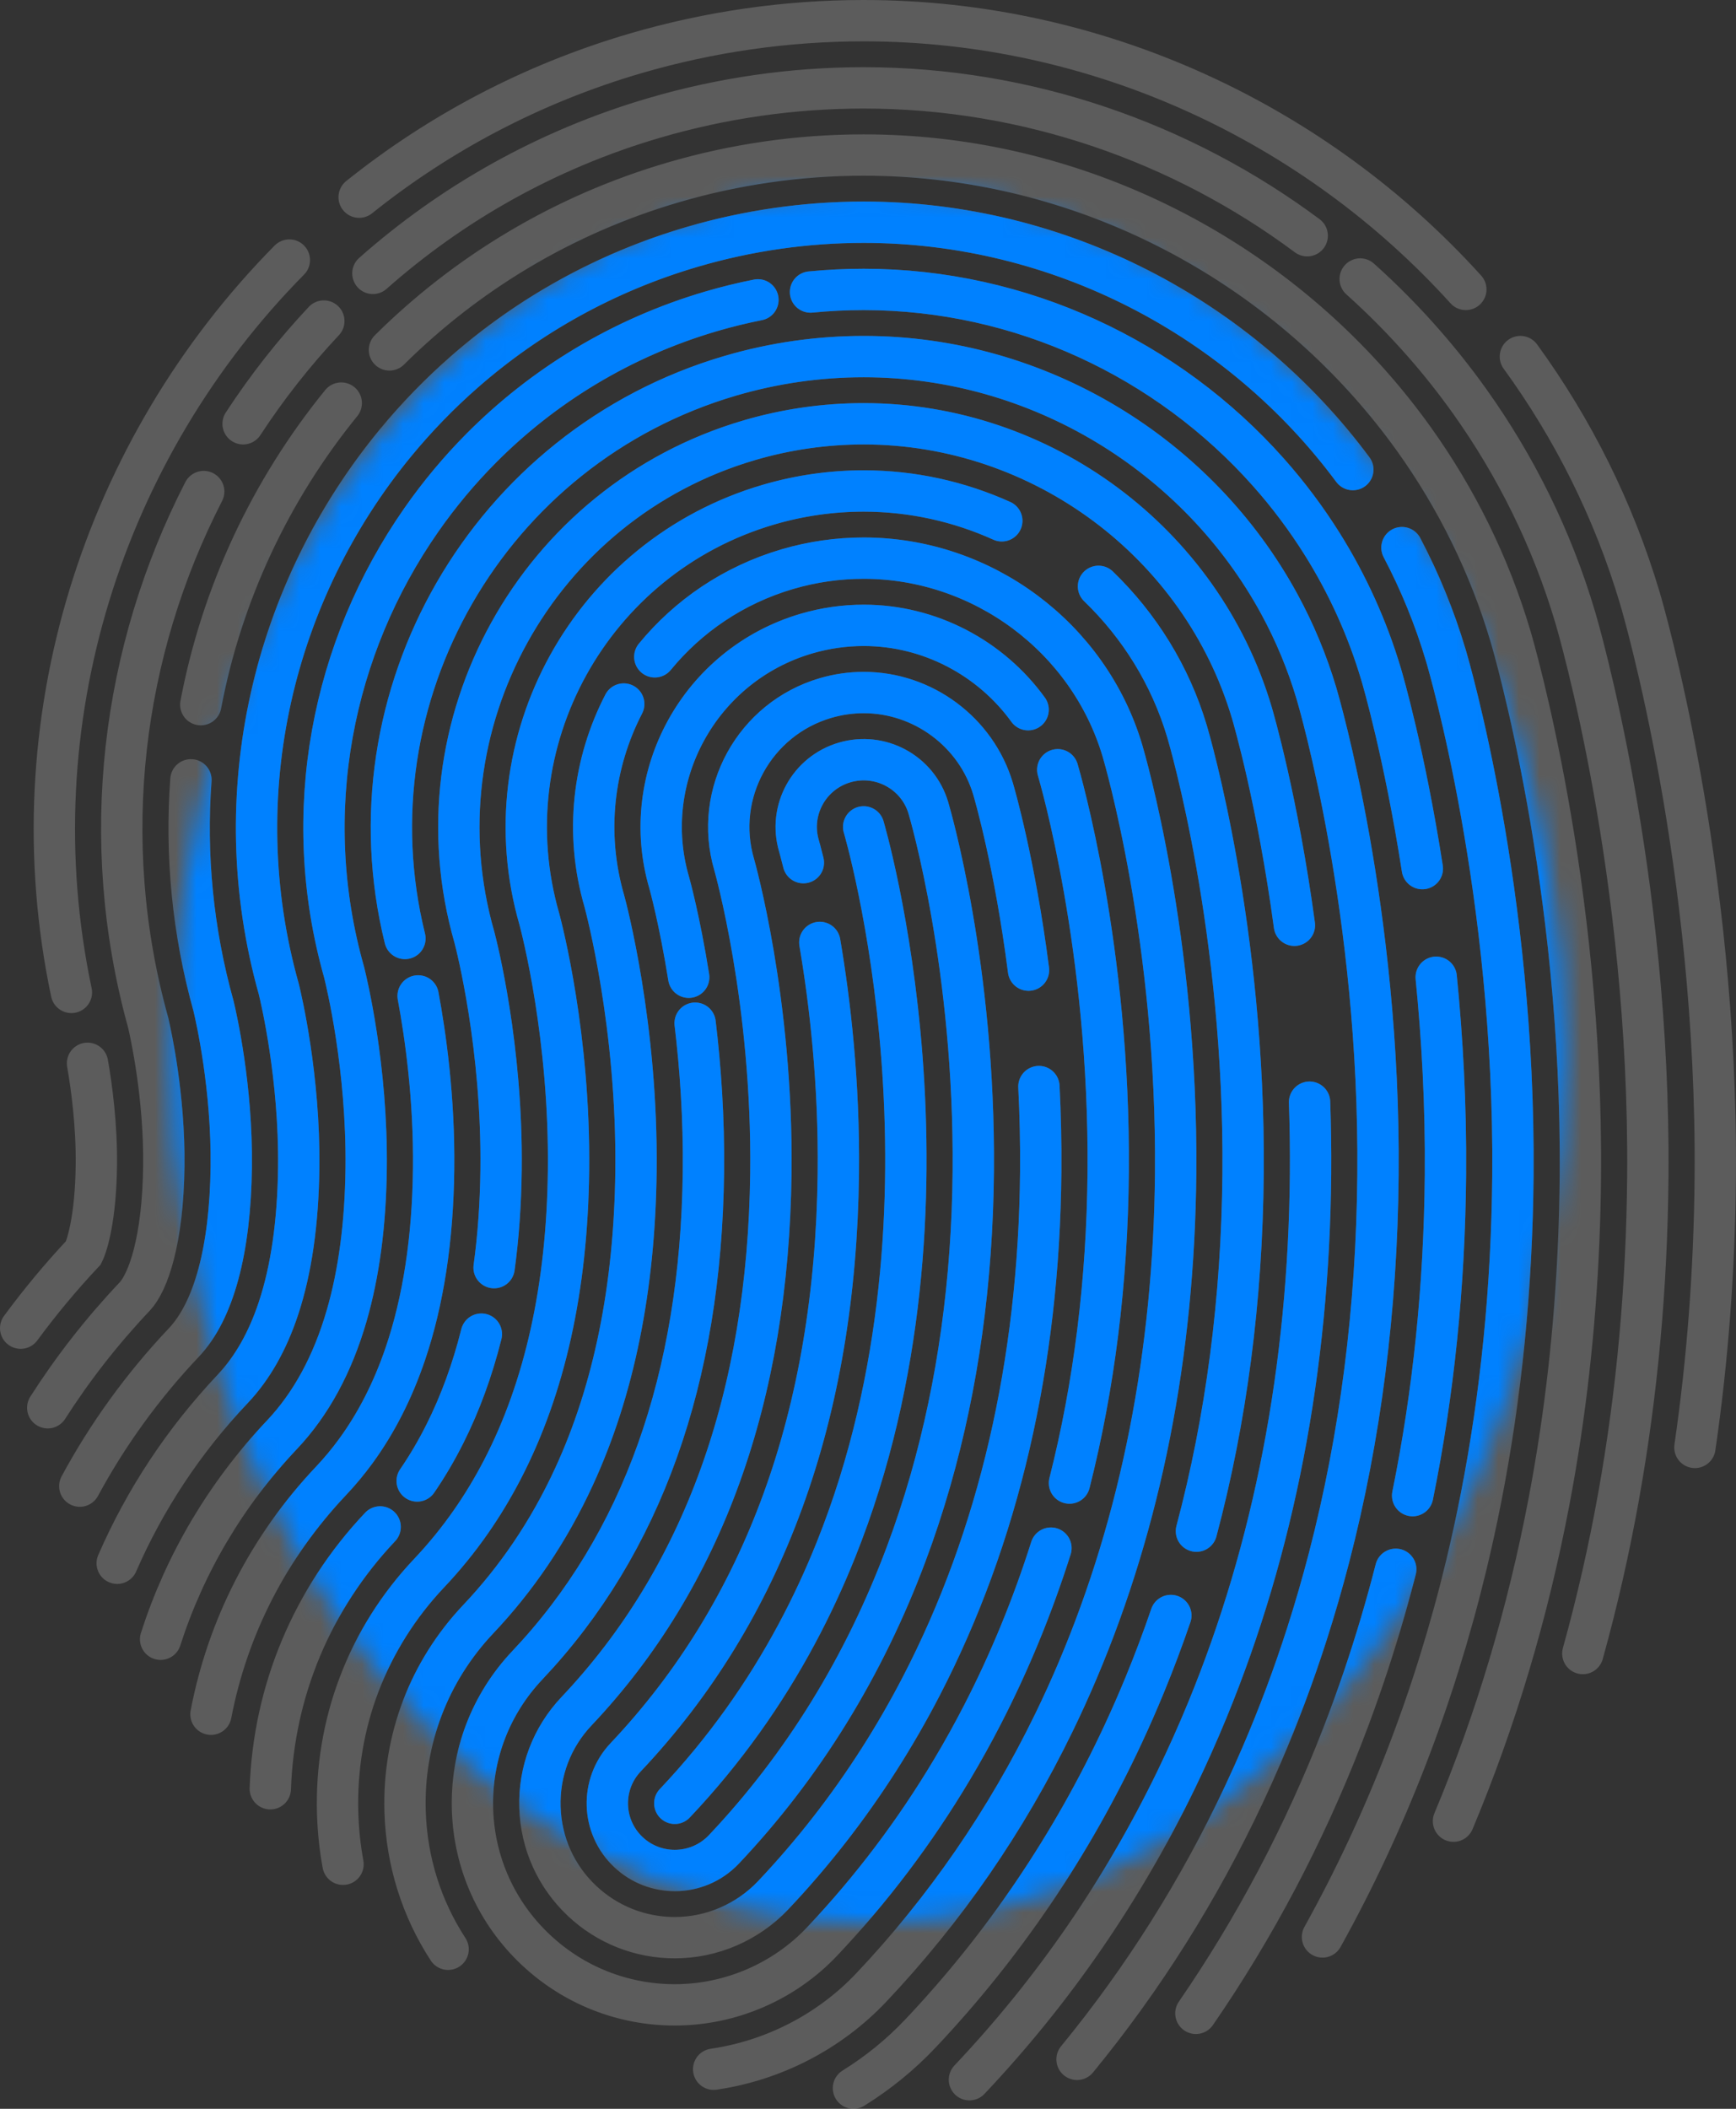 <?xml version="1.0" encoding="UTF-8" standalone="no"?>
<!-- Created with Keyshape -->
<svg xmlns="http://www.w3.org/2000/svg" width="84" height="102" viewBox="0 0 84 102">
    <rect x="0" y="0" width="84" height="102" fill="#333333" stroke="none"/>
    <defs>
        <mask id="Mask-1">
            <ellipse rx="4.923" ry="7.324" fill="#ffffff" stroke="none" stroke-width="0" fill-rule="nonzero" transform="translate(41,50) scale(6.846,5.736)"/>
        </mask>
    </defs>
    <path fill="none" stroke="#ffffff" stroke-linecap="round" stroke-opacity="0.2" stroke-width="2" d="M40.79,38.995C40.79,38.995,46.177,57.146,39.454,73.948C38.902,75.328,38.268,76.699,37.543,78.05C36.015,80.897,34.081,83.655,31.651,86.224M37.873,40.726C37.745,40.209,37.663,39.925,37.659,39.912C37.153,38.191,38.142,36.385,39.87,35.879C41.597,35.373,43.41,36.355,43.92,38.074C44.013,38.385,46.178,45.801,46.094,55.65C46.048,60.968,45.347,65.98,44.02,70.607C43.67,71.827,43.277,73.021,42.84,74.186C40.812,79.599,37.857,84.403,34.027,88.452C33.385,89.131,32.518,89.474,31.65,89.474C30.848,89.474,30.043,89.181,29.413,88.59C28.101,87.359,28.039,85.302,29.275,83.996C35.965,76.923,39.427,67.43,39.564,55.779C39.616,51.349,39.152,47.423,38.668,44.585M49.27,51.556C49.337,52.875,49.37,54.253,49.358,55.679C49.278,64.943,47.308,73.356,43.586,80.543C42.954,81.763,42.271,82.948,41.539,84.095C40.035,86.452,38.321,88.652,36.403,90.68C35.174,91.978,33.442,92.723,31.65,92.723C29.98,92.723,28.391,92.095,27.175,90.955C25.906,89.765,25.178,88.153,25.126,86.418C25.073,84.683,25.703,83.031,26.899,81.767C33.01,75.308,36.173,66.552,36.3,55.741C36.399,47.41,34.542,40.88,34.524,40.816C33.516,37.389,35.5,33.771,38.949,32.762C39.55,32.586,40.17,32.497,40.793,32.497C43.664,32.497,46.237,34.412,47.051,37.154C47.114,37.367,48.104,40.752,48.767,45.925M32.325,46.268C31.881,43.483,31.393,41.738,31.384,41.706C29.877,36.58,32.855,31.158,38.028,29.644C38.928,29.381,39.858,29.247,40.793,29.247C43.989,29.247,46.94,30.829,48.748,33.327M49.852,73.881C48.961,76.691,47.857,79.375,46.548,81.918C46.08,82.828,45.585,83.72,45.064,84.593C43.274,87.594,41.176,90.374,38.779,92.908C36.936,94.856,34.338,95.973,31.65,95.973C29.145,95.973,26.761,95.031,24.937,93.32C23.033,91.536,21.942,89.119,21.863,86.516C21.785,83.913,22.729,81.436,24.522,79.54C30.055,73.692,32.919,65.672,33.036,55.703C33.068,53.055,32.887,50.59,32.635,48.49M50.181,36.232C50.285,36.583,52.715,44.907,52.622,55.706C52.576,60.992,51.944,66.022,50.749,70.734M20.682,93.284C19.397,91.312,18.673,89.023,18.601,86.613C18.496,83.143,19.755,79.84,22.146,77.312C23.07,76.335,23.911,75.287,24.668,74.17C25.462,72.998,26.165,71.749,26.774,70.425C28.701,66.242,29.706,61.306,29.773,55.665C29.856,48.628,28.326,42.894,28.244,42.592C27.28,39.287,27.707,35.9,29.181,33.053M30.684,30.77C32.292,28.809,34.489,27.293,37.108,26.526C38.306,26.175,39.546,25.997,40.793,25.997C46.536,25.997,51.684,29.828,53.311,35.311C53.42,35.679,55.983,44.445,55.886,55.734C55.81,64.48,54.203,72.574,51.158,79.764C50.79,80.633,50.402,81.488,49.992,82.329C47.693,87.055,44.737,91.35,41.156,95.136C39.132,97.275,36.425,98.662,33.532,99.086M15.598,89.172C15.45,88.366,15.363,87.544,15.338,86.711C15.207,82.373,16.781,78.244,19.77,75.084C20.501,74.311,21.174,73.484,21.787,72.605C22.341,71.811,22.846,70.973,23.303,70.094C25.367,66.119,26.443,61.278,26.509,55.627C26.585,49.161,25.22,43.912,25.1,43.465C22.627,34.916,27.594,25.924,36.187,23.409C37.684,22.97,39.234,22.748,40.793,22.748C43.142,22.748,45.412,23.261,47.474,24.191M55.654,77.14C55.268,78.268,54.85,79.377,54.402,80.468C54.068,81.279,53.718,82.08,53.35,82.869C50.852,88.234,47.566,93.099,43.531,97.364C42.566,98.385,41.476,99.268,40.296,100M52.153,27.361C54.126,29.263,55.632,31.663,56.441,34.391C56.556,34.778,59.251,44.002,59.149,55.762C59.097,61.848,58.335,67.64,56.892,73.06M22.908,60.314C23.113,58.821,23.225,57.246,23.245,55.589C23.315,49.651,22.07,44.773,21.953,44.329C19.009,34.081,24.975,23.303,35.266,20.291C37.062,19.765,38.922,19.498,40.792,19.498C49.408,19.498,57.13,25.243,59.572,33.47C59.648,33.728,60.818,37.73,61.633,43.754M12.079,85.52C12.244,80.789,14.105,76.334,17.394,72.856M19.186,70.632C19.678,69.914,20.126,69.153,20.529,68.349C21.266,66.882,21.854,65.274,22.292,63.53M62.366,52.311C62.406,53.443,62.423,54.604,62.413,55.79C62.332,65.174,60.635,73.903,57.417,81.72C56.948,82.86,56.446,83.981,55.913,85.081C53.322,90.425,49.975,95.293,45.908,99.593M9.208,81.915C10.013,77.713,12,73.818,15.017,70.629C15.444,70.177,15.844,69.697,16.216,69.187C17.211,67.825,18.01,66.255,18.613,64.483C19.483,61.921,19.942,58.937,19.981,55.551C20.022,52.135,19.587,49.075,19.232,47.171M18.593,44.393C15.705,32.691,22.625,20.604,34.346,17.173C36.441,16.559,38.61,16.248,40.793,16.248C49.252,16.248,56.974,20.997,60.906,28.223C61.645,29.582,62.251,31.029,62.702,32.549C62.828,32.974,65.787,43.099,65.677,55.818C65.621,62.309,64.823,68.506,63.311,74.33C62.986,75.582,62.628,76.817,62.238,78.034C61.596,80.035,60.865,81.986,60.048,83.886C59.772,84.528,59.486,85.165,59.189,85.795C57.022,90.409,54.324,94.697,51.115,98.608M38.219,13.125C39.073,13.041,39.932,12.999,40.792,12.999C48.413,12.999,55.51,16.37,60.374,21.842C61.339,22.927,62.215,24.095,62.991,25.335C64.2,27.268,65.164,29.379,65.832,31.628C65.907,31.883,66.962,35.486,67.823,41.014M6.771,78.288C7.941,74.641,9.927,71.271,12.641,68.401C14.047,66.915,15.094,64.988,15.774,62.639C16.37,60.583,16.686,58.204,16.717,55.513C16.775,50.632,15.763,46.472,15.65,46.025C13.457,38.285,15.076,30.32,19.387,24.148C20.246,22.917,21.213,21.758,22.277,20.685C25.279,17.662,29.062,15.333,33.425,14.055C34.167,13.838,34.917,13.654,35.674,13.504M68.494,46.268C68.786,49.199,68.971,52.434,68.941,55.846C68.895,61.215,68.36,66.393,67.353,71.342M66.536,74.905C66.085,76.666,65.572,78.395,64.998,80.091C64.667,81.067,64.316,82.033,63.945,82.986C62.087,87.757,59.721,92.238,56.866,96.383M4.671,74.613C6.009,71.538,7.889,68.685,10.265,66.173C11.211,65.173,11.948,63.873,12.475,62.282C13.095,60.41,13.422,58.136,13.454,55.474C13.505,51.12,12.606,47.31,12.494,46.855C9.824,37.364,12.25,27.571,18.134,20.425C19.149,19.193,20.266,18.04,21.478,16.98C24.581,14.266,28.304,12.167,32.505,10.938C35.198,10.149,37.987,9.749,40.793,9.749C50.266,9.749,59.019,14.38,64.46,21.713M66.837,25.488C67.704,27.136,68.42,28.881,68.962,30.707C69.1,31.169,72.323,42.191,72.205,55.874C72.158,61.263,71.638,66.472,70.659,71.462C70.445,72.549,70.21,73.625,69.953,74.692C68.407,81.109,66.075,87.135,62.991,92.688M2.861,70.882C4.206,68.39,5.889,66.059,7.889,63.944C9.347,62.404,10.142,59.462,10.19,55.437C10.235,51.604,9.47,48.238,9.335,47.673C8.314,44.016,7.973,40.32,8.238,36.719M8.715,33.083C9.73,27.729,12.085,22.706,15.512,18.497M17.844,15.925C21.566,12.233,26.225,9.388,31.584,7.82C34.576,6.944,37.675,6.499,40.792,6.499C50.322,6.499,59.196,10.717,65.277,17.562C66.032,18.412,66.745,19.303,67.41,20.231C69.458,23.09,71.059,26.305,72.092,29.786C72.235,30.268,75.591,41.743,75.469,55.902C75.432,60.17,75.109,64.331,74.506,68.367C74.341,69.465,74.157,70.553,73.951,71.632C72.922,77.039,71.376,82.206,69.33,87.088M10.763,19.498C11.914,17.736,13.221,16.072,14.669,14.529M17.043,12.223C20.866,8.839,25.466,6.223,30.663,4.702C33.955,3.738,37.363,3.25,40.793,3.25C48.691,3.25,56.179,5.883,62.252,10.402M1.31,67.091C2.524,65.191,3.928,63.392,5.513,61.717C6.168,61.024,6.884,59.001,6.926,55.399C6.966,52.037,6.298,49.017,6.173,48.48C3.706,39.584,4.905,30.471,8.857,22.776M64.815,12.495C65.916,13.482,66.957,14.535,67.931,15.651C68.693,16.523,69.414,17.434,70.091,18.381C72.335,21.519,74.089,25.046,75.222,28.865C75.371,29.366,78.859,41.294,78.733,55.93C78.687,61.245,78.212,66.402,77.32,71.369C76.856,73.959,76.278,76.496,75.588,78.979M0,63.242C0.931,61.977,1.943,60.76,3.035,59.597C3.224,59.221,3.632,57.898,3.662,55.361C3.685,53.426,3.437,51.589,3.235,50.431M72.567,16.247C75.105,19.735,77.085,23.673,78.353,27.944C78.507,28.463,82.127,40.835,81.996,55.958C81.958,60.421,81.627,64.777,81.011,69.01M2.455,47.002C-0.305,33.923,4.018,20.67,13.001,11.579M16.378,8.537C20.234,5.45,24.735,3.05,29.742,1.585C33.333,0.533,37.051,0,40.792,0C52.1,0,62.638,4.948,69.927,12.999" transform="translate(1,1)"/>
    <path fill="none" stroke="#0081ff" stroke-linecap="round" stroke-opacity="1" stroke-width="2" d="M40.79,38.995C40.79,38.995,46.177,57.146,39.454,73.948C38.902,75.328,38.268,76.699,37.543,78.05C36.015,80.897,34.081,83.655,31.651,86.224M37.873,40.726C37.745,40.209,37.663,39.925,37.659,39.912C37.153,38.191,38.142,36.385,39.87,35.879C41.597,35.373,43.41,36.355,43.92,38.074C44.013,38.385,46.178,45.801,46.094,55.65C46.048,60.968,45.347,65.98,44.02,70.607C43.67,71.827,43.277,73.021,42.84,74.186C40.812,79.599,37.857,84.403,34.027,88.452C33.385,89.131,32.518,89.474,31.65,89.474C30.848,89.474,30.043,89.181,29.413,88.59C28.101,87.359,28.039,85.302,29.275,83.996C35.965,76.923,39.427,67.43,39.564,55.779C39.616,51.349,39.152,47.423,38.668,44.585M49.27,51.556C49.337,52.875,49.37,54.253,49.358,55.679C49.278,64.943,47.308,73.356,43.586,80.543C42.954,81.763,42.271,82.948,41.539,84.095C40.035,86.452,38.321,88.652,36.403,90.68C35.174,91.978,33.442,92.723,31.65,92.723C29.98,92.723,28.391,92.095,27.175,90.955C25.906,89.765,25.178,88.153,25.126,86.418C25.073,84.683,25.703,83.031,26.899,81.767C33.01,75.308,36.173,66.552,36.3,55.741C36.399,47.41,34.542,40.88,34.524,40.816C33.516,37.389,35.5,33.771,38.949,32.762C39.55,32.586,40.17,32.497,40.793,32.497C43.664,32.497,46.237,34.412,47.051,37.154C47.114,37.367,48.104,40.752,48.767,45.925M32.325,46.268C31.881,43.483,31.393,41.738,31.384,41.706C29.877,36.58,32.855,31.158,38.028,29.644C38.928,29.381,39.858,29.247,40.793,29.247C43.989,29.247,46.94,30.829,48.748,33.327M49.852,73.881C48.961,76.691,47.857,79.375,46.548,81.918C46.08,82.828,45.585,83.72,45.064,84.593C43.274,87.594,41.176,90.374,38.779,92.908C36.936,94.856,34.338,95.973,31.65,95.973C29.145,95.973,26.761,95.031,24.937,93.32C23.033,91.536,21.942,89.119,21.863,86.516C21.785,83.913,22.729,81.436,24.522,79.54C30.055,73.692,32.919,65.672,33.036,55.703C33.068,53.055,32.887,50.59,32.635,48.49M50.181,36.232C50.285,36.583,52.715,44.907,52.622,55.706C52.576,60.992,51.944,66.022,50.749,70.734M20.682,93.284C19.397,91.312,18.673,89.023,18.601,86.613C18.496,83.143,19.755,79.84,22.146,77.312C23.07,76.335,23.911,75.287,24.668,74.17C25.462,72.998,26.165,71.749,26.774,70.425C28.701,66.242,29.706,61.306,29.773,55.665C29.856,48.628,28.326,42.894,28.244,42.592C27.28,39.287,27.707,35.9,29.181,33.053M30.684,30.77C32.292,28.809,34.489,27.293,37.108,26.526C38.306,26.175,39.546,25.997,40.793,25.997C46.536,25.997,51.684,29.828,53.311,35.311C53.42,35.679,55.983,44.445,55.886,55.734C55.81,64.48,54.203,72.574,51.158,79.764C50.79,80.633,50.402,81.488,49.992,82.329C47.693,87.055,44.737,91.35,41.156,95.136C39.132,97.275,36.425,98.662,33.532,99.086M15.598,89.172C15.45,88.366,15.363,87.544,15.338,86.711C15.207,82.373,16.781,78.244,19.77,75.084C20.501,74.311,21.174,73.484,21.787,72.605C22.341,71.811,22.846,70.973,23.303,70.094C25.367,66.119,26.443,61.278,26.509,55.627C26.585,49.161,25.22,43.912,25.1,43.465C22.627,34.916,27.594,25.924,36.187,23.409C37.684,22.97,39.234,22.748,40.793,22.748C43.142,22.748,45.412,23.261,47.474,24.191M55.654,77.14C55.268,78.268,54.85,79.377,54.402,80.468C54.068,81.279,53.718,82.08,53.35,82.869C50.852,88.234,47.566,93.099,43.531,97.364C42.566,98.385,41.476,99.268,40.296,100M52.153,27.361C54.126,29.263,55.632,31.663,56.441,34.391C56.556,34.778,59.251,44.002,59.149,55.762C59.097,61.848,58.335,67.64,56.892,73.06M22.908,60.314C23.113,58.821,23.225,57.246,23.245,55.589C23.315,49.651,22.07,44.773,21.953,44.329C19.009,34.081,24.975,23.303,35.266,20.291C37.062,19.765,38.922,19.498,40.792,19.498C49.408,19.498,57.13,25.243,59.572,33.47C59.648,33.728,60.818,37.73,61.633,43.754M12.079,85.52C12.244,80.789,14.105,76.334,17.394,72.856M19.186,70.632C19.678,69.914,20.126,69.153,20.529,68.349C21.266,66.882,21.854,65.274,22.292,63.53M62.366,52.311C62.406,53.443,62.423,54.604,62.413,55.79C62.332,65.174,60.635,73.903,57.417,81.72C56.948,82.86,56.446,83.981,55.913,85.081C53.322,90.425,49.975,95.293,45.908,99.593M9.208,81.915C10.013,77.713,12,73.818,15.017,70.629C15.444,70.177,15.844,69.697,16.216,69.187C17.211,67.825,18.01,66.255,18.613,64.483C19.483,61.921,19.942,58.937,19.981,55.551C20.022,52.135,19.587,49.075,19.232,47.171M18.593,44.393C15.705,32.691,22.625,20.604,34.346,17.173C36.441,16.559,38.61,16.248,40.793,16.248C49.252,16.248,56.974,20.997,60.906,28.223C61.645,29.582,62.251,31.029,62.702,32.549C62.828,32.974,65.787,43.099,65.677,55.818C65.621,62.309,64.823,68.506,63.311,74.33C62.986,75.582,62.628,76.817,62.238,78.034C61.596,80.035,60.865,81.986,60.048,83.886C59.772,84.528,59.486,85.165,59.189,85.795C57.022,90.409,54.324,94.697,51.115,98.608M38.219,13.125C39.073,13.041,39.932,12.999,40.792,12.999C48.413,12.999,55.51,16.37,60.374,21.842C61.339,22.927,62.215,24.095,62.991,25.335C64.2,27.268,65.164,29.379,65.832,31.628C65.907,31.883,66.962,35.486,67.823,41.014M6.771,78.288C7.941,74.641,9.927,71.271,12.641,68.401C14.047,66.915,15.094,64.988,15.774,62.639C16.37,60.583,16.686,58.204,16.717,55.513C16.775,50.632,15.763,46.472,15.65,46.025C13.457,38.285,15.076,30.32,19.387,24.148C20.246,22.917,21.213,21.758,22.277,20.685C25.279,17.662,29.062,15.333,33.425,14.055C34.167,13.838,34.917,13.654,35.674,13.504M68.494,46.268C68.786,49.199,68.971,52.434,68.941,55.846C68.895,61.215,68.36,66.393,67.353,71.342M66.536,74.905C66.085,76.666,65.572,78.395,64.998,80.091C64.667,81.067,64.316,82.033,63.945,82.986C62.087,87.757,59.721,92.238,56.866,96.383M4.671,74.613C6.009,71.538,7.889,68.685,10.265,66.173C11.211,65.173,11.948,63.873,12.475,62.282C13.095,60.41,13.422,58.136,13.454,55.474C13.505,51.12,12.606,47.31,12.494,46.855C9.824,37.364,12.25,27.571,18.134,20.425C19.149,19.193,20.266,18.04,21.478,16.98C24.581,14.266,28.304,12.167,32.505,10.938C35.198,10.149,37.987,9.749,40.793,9.749C50.266,9.749,59.019,14.38,64.46,21.713M66.837,25.488C67.704,27.136,68.42,28.881,68.962,30.707C69.1,31.169,72.323,42.191,72.205,55.874C72.158,61.263,71.638,66.472,70.659,71.462C70.445,72.549,70.21,73.625,69.953,74.692C68.407,81.109,66.075,87.135,62.991,92.688M2.861,70.882C4.206,68.39,5.889,66.059,7.889,63.944C9.347,62.404,10.142,59.462,10.19,55.437C10.235,51.604,9.47,48.238,9.335,47.673C8.314,44.016,7.973,40.32,8.238,36.719M8.715,33.083C9.73,27.729,12.085,22.706,15.512,18.497M17.844,15.925C21.566,12.233,26.225,9.388,31.584,7.82C34.576,6.944,37.675,6.499,40.792,6.499C50.322,6.499,59.196,10.717,65.277,17.562C66.032,18.412,66.745,19.303,67.41,20.231C69.458,23.09,71.059,26.305,72.092,29.786C72.235,30.268,75.591,41.743,75.469,55.902C75.432,60.17,75.109,64.331,74.506,68.367C74.341,69.465,74.157,70.553,73.951,71.632C72.922,77.039,71.376,82.206,69.33,87.088M10.763,19.498C11.914,17.736,13.221,16.072,14.669,14.529M17.043,12.223C20.866,8.839,25.466,6.223,30.663,4.702C33.955,3.738,37.363,3.25,40.793,3.25C48.691,3.25,56.179,5.883,62.252,10.402M1.31,67.091C2.524,65.191,3.928,63.392,5.513,61.717C6.168,61.024,6.884,59.001,6.926,55.399C6.966,52.037,6.298,49.017,6.173,48.48C3.706,39.584,4.905,30.471,8.857,22.776M64.815,12.495C65.916,13.482,66.957,14.535,67.931,15.651C68.693,16.523,69.414,17.434,70.091,18.381C72.335,21.519,74.089,25.046,75.222,28.865C75.371,29.366,78.859,41.294,78.733,55.93C78.687,61.245,78.212,66.402,77.32,71.369C76.856,73.959,76.278,76.496,75.588,78.979M0,63.242C0.931,61.977,1.943,60.76,3.035,59.597C3.224,59.221,3.632,57.898,3.662,55.361C3.685,53.426,3.437,51.589,3.235,50.431M72.567,16.247C75.105,19.735,77.085,23.673,78.353,27.944C78.507,28.463,82.127,40.835,81.996,55.958C81.958,60.421,81.627,64.777,81.011,69.01M2.455,47.002C-0.305,33.923,4.018,20.67,13.001,11.579M16.378,8.537C20.234,5.45,24.735,3.05,29.742,1.585C33.333,0.533,37.051,0,40.792,0C52.1,0,62.638,4.948,69.927,12.999" mask="url(#Mask-1)" transform="translate(1,1)"/>
</svg>
